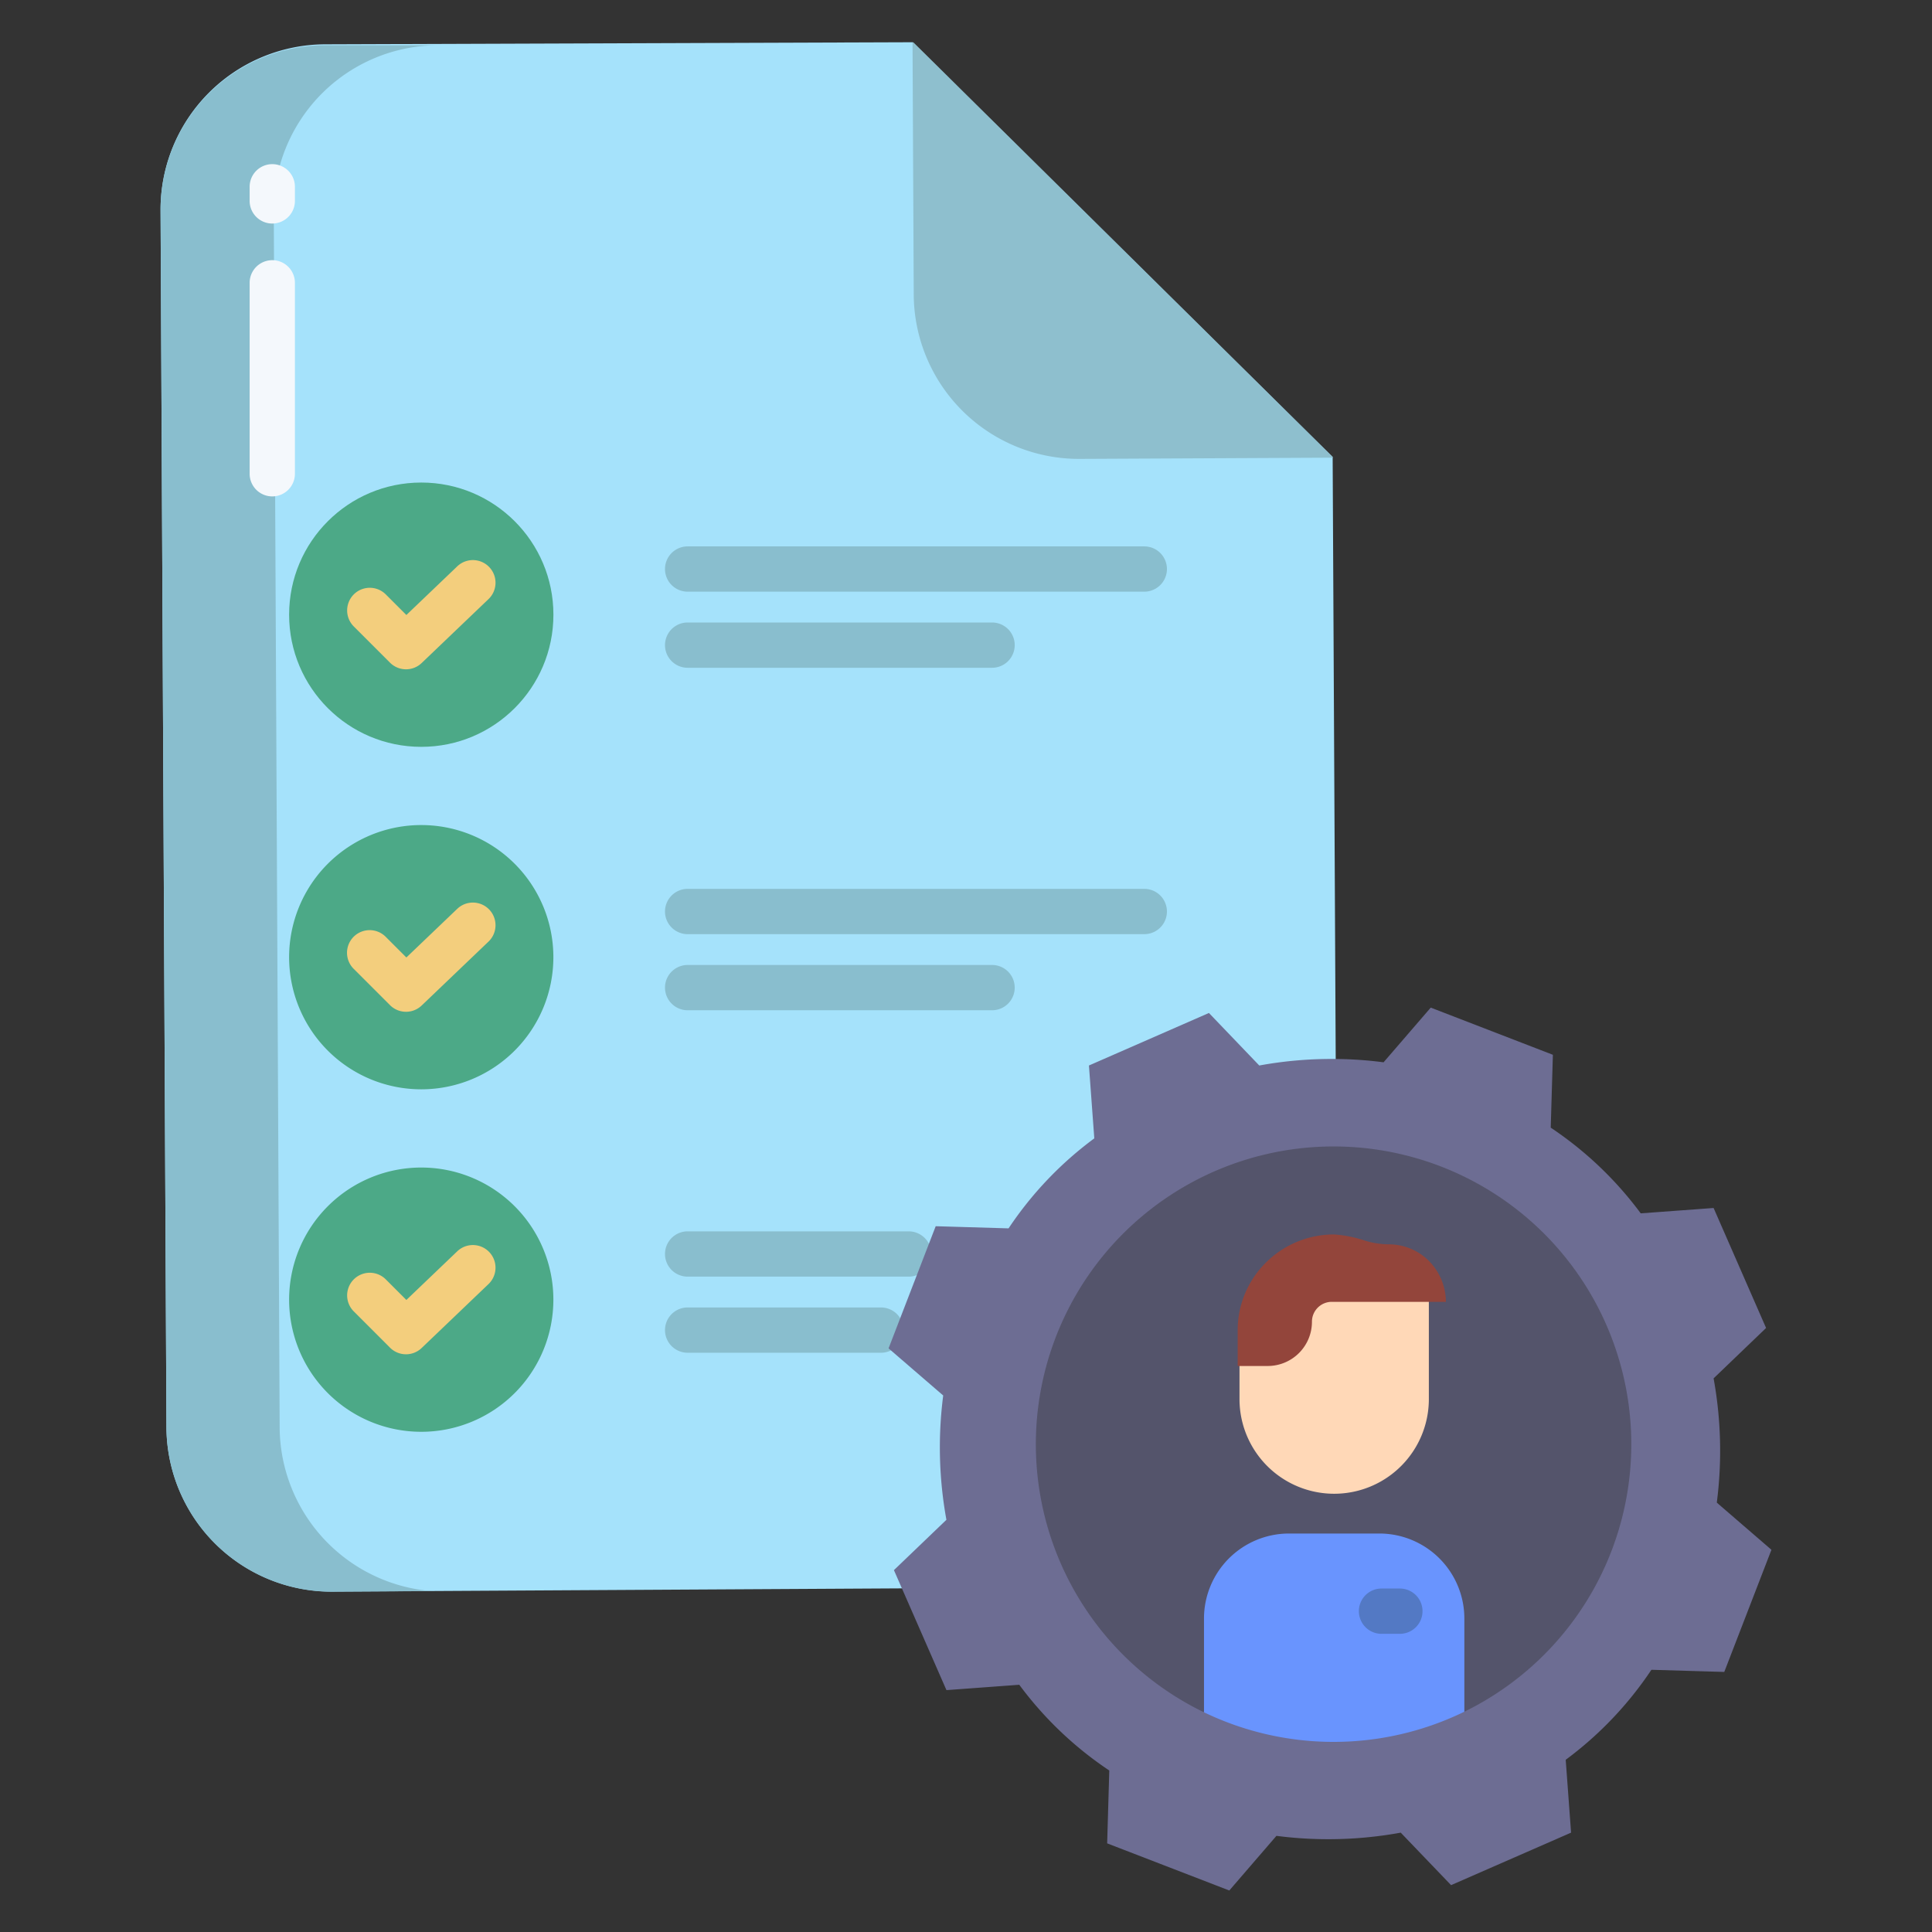 <svg id="Layer_1" height="512" viewBox="0 0 512 512" width="512" xmlns="http://www.w3.org/2000/svg" data-name="Layer 1"><rect x="0" y="0" width="512" height="512" fill="#333333" stroke="none"/><path d="m353.167 121.16-111.338-109.966-155.71.548a43.785 43.785 0 0 0 -43.569 43.984l1.56 322.492a43.772 43.772 0 0 0 43.98 43.571l155.42-.88 110.49-135.909z" fill="#a5e2fb"/><g fill="#4ca987"><circle cx="111.64" cy="162.9" r="35.02"/><path d="m111.64 218.65a35.015 35.015 0 1 1 -35.02 35.01 35.013 35.013 0 0 1 35.02-35.01z"/><path d="m111.64 309.41a35.015 35.015 0 1 1 -35.02 35.01 35.019 35.019 0 0 1 35.02-35.01z"/></g><path d="m353.18 121.06v.23l-67.05.32a43.775 43.775 0 0 1 -43.98-43.56l-.32-66.84.23.02z" fill="#8ebfce"/><path d="m74.11 378.218-1.56-322.363a43.6 43.6 0 0 1 43.569-43.855h-30a43.6 43.6 0 0 0 -43.569 43.855l1.56 322.427a43.744 43.744 0 0 0 43.98 43.539l26.315-.165a43.779 43.779 0 0 1 -40.295-43.438z" fill="#89bece"/><path d="m72.157 59.24a6 6 0 0 1 -6-6v-3.74a6 6 0 0 1 12 0v3.74a6 6 0 0 1 -6 6z" fill="#f4f8fc"/><path d="m72.157 131.551a6 6 0 0 1 -6-6v-50.6a6 6 0 0 1 12 0v50.6a6 6 0 0 1 -6 6z" fill="#f4f8fc"/><path d="m303.248 247.561h-121.016a6 6 0 0 1 0-12h121.016a6 6 0 0 1 0 12z" fill="#89bece"/><path d="m107.6 268.133a5.987 5.987 0 0 1 -4.244-1.757l-9.636-9.636a6 6 0 0 1 8.485-8.486l5.488 5.488 13.478-12.887a6 6 0 1 1 8.293 8.674l-17.719 16.941a5.985 5.985 0 0 1 -4.145 1.663z" fill="#f3ce7d"/><path d="m262.909 267.729h-80.677a6 6 0 0 1 0-12h80.677a6 6 0 1 1 0 12z" fill="#89bece"/><path d="m240.818 338.322h-58.586a6 6 0 1 1 0-12h58.586a6 6 0 0 1 0 12z" fill="#89bece"/><path d="m107.6 358.9a5.983 5.983 0 0 1 -4.243-1.757l-9.638-9.643a6 6 0 0 1 8.485-8.485l5.488 5.487 13.478-12.887a6 6 0 1 1 8.293 8.674l-17.718 16.941a5.985 5.985 0 0 1 -4.145 1.67z" fill="#f3ce7d"/><path d="m233.465 358.492h-51.233a6 6 0 0 1 0-12h51.233a6 6 0 0 1 0 12z" fill="#89bece"/><path d="m303.248 156.8h-121.016a6 6 0 1 1 0-12h121.016a6 6 0 0 1 0 12z" fill="#89bece"/><path d="m107.6 177.371a5.983 5.983 0 0 1 -4.243-1.757l-9.637-9.636a6 6 0 0 1 8.485-8.485l5.488 5.487 13.478-12.887a6 6 0 1 1 8.293 8.674l-17.718 16.941a5.985 5.985 0 0 1 -4.146 1.663z" fill="#f3ce7d"/><path d="m262.909 176.968h-80.677a6 6 0 0 1 0-12h80.677a6 6 0 0 1 0 12z" fill="#89bece"/><path d="m454.97 398.21a106.984 106.984 0 0 0 -.85-32.93l13.91-13.35-13.91-31.8-19.31 1.42a95.713 95.713 0 0 0 -23.85-22.71l.57-19.31-32.37-12.5-12.5 14.49a104.357 104.357 0 0 0 -12.61-.88 106.008 106.008 0 0 0 -20.33 1.73l-13.34-13.92-31.8 13.92 1.42 19.31a95.412 95.412 0 0 0 -22.72 23.85l-19.31-.57-12.49 32.37 14.48 12.49a107.048 107.048 0 0 0 .85 32.94l-13.91 13.34 13.92 31.8 19.3-1.42a95.753 95.753 0 0 0 23.85 22.72l-.56 19.31 32.37 12.49 12.49-14.48a106.738 106.738 0 0 0 32.94-.85l13.34 13.91 31.8-13.91-1.42-19.31a95.713 95.713 0 0 0 22.71-23.85l19.31.57 12.5-32.37z" fill="#6d6d93"/><path d="m409.2 326.92a78.909 78.909 0 1 0 -90.18 126.83l.05-.1 69-.03a78.928 78.928 0 0 0 21.13-126.7z" fill="#54546b"/><path d="m388.07 428.94v24.68a79.078 79.078 0 0 1 -69.05.13l.05-.1v-24.71a22.538 22.538 0 0 1 22.54-22.54h23.92a22.538 22.538 0 0 1 22.54 22.54z" fill="#6994fe"/><path d="m378.66 342.79v27.98a25.09 25.09 0 0 1 -50.18 0v-11.12h7.63a11.57 11.57 0 0 0 11.57-11.57 5.292 5.292 0 0 1 5.3-5.29z" fill="#ffd8b7"/><path d="m378.76 334.235a15.062 15.062 0 0 0 -10.66-4.473 22.079 22.079 0 0 1 -6.35-.976 32.813 32.813 0 0 0 -8.18-1.643 25.572 25.572 0 0 0 -17.98 7.344 25.2 25.2 0 0 0 -7.59 17.733v9.78h8.11a11.721 11.721 0 0 0 11.57-11.745 5.262 5.262 0 0 1 5.3-5.255h30.2a15.571 15.571 0 0 0 -4.42-10.765z" fill="#93453b"/><path d="m370.982 432.979h-4.867a6 6 0 0 1 0-12h4.867a6 6 0 0 1 0 12z" fill="#5379c4"/></svg>